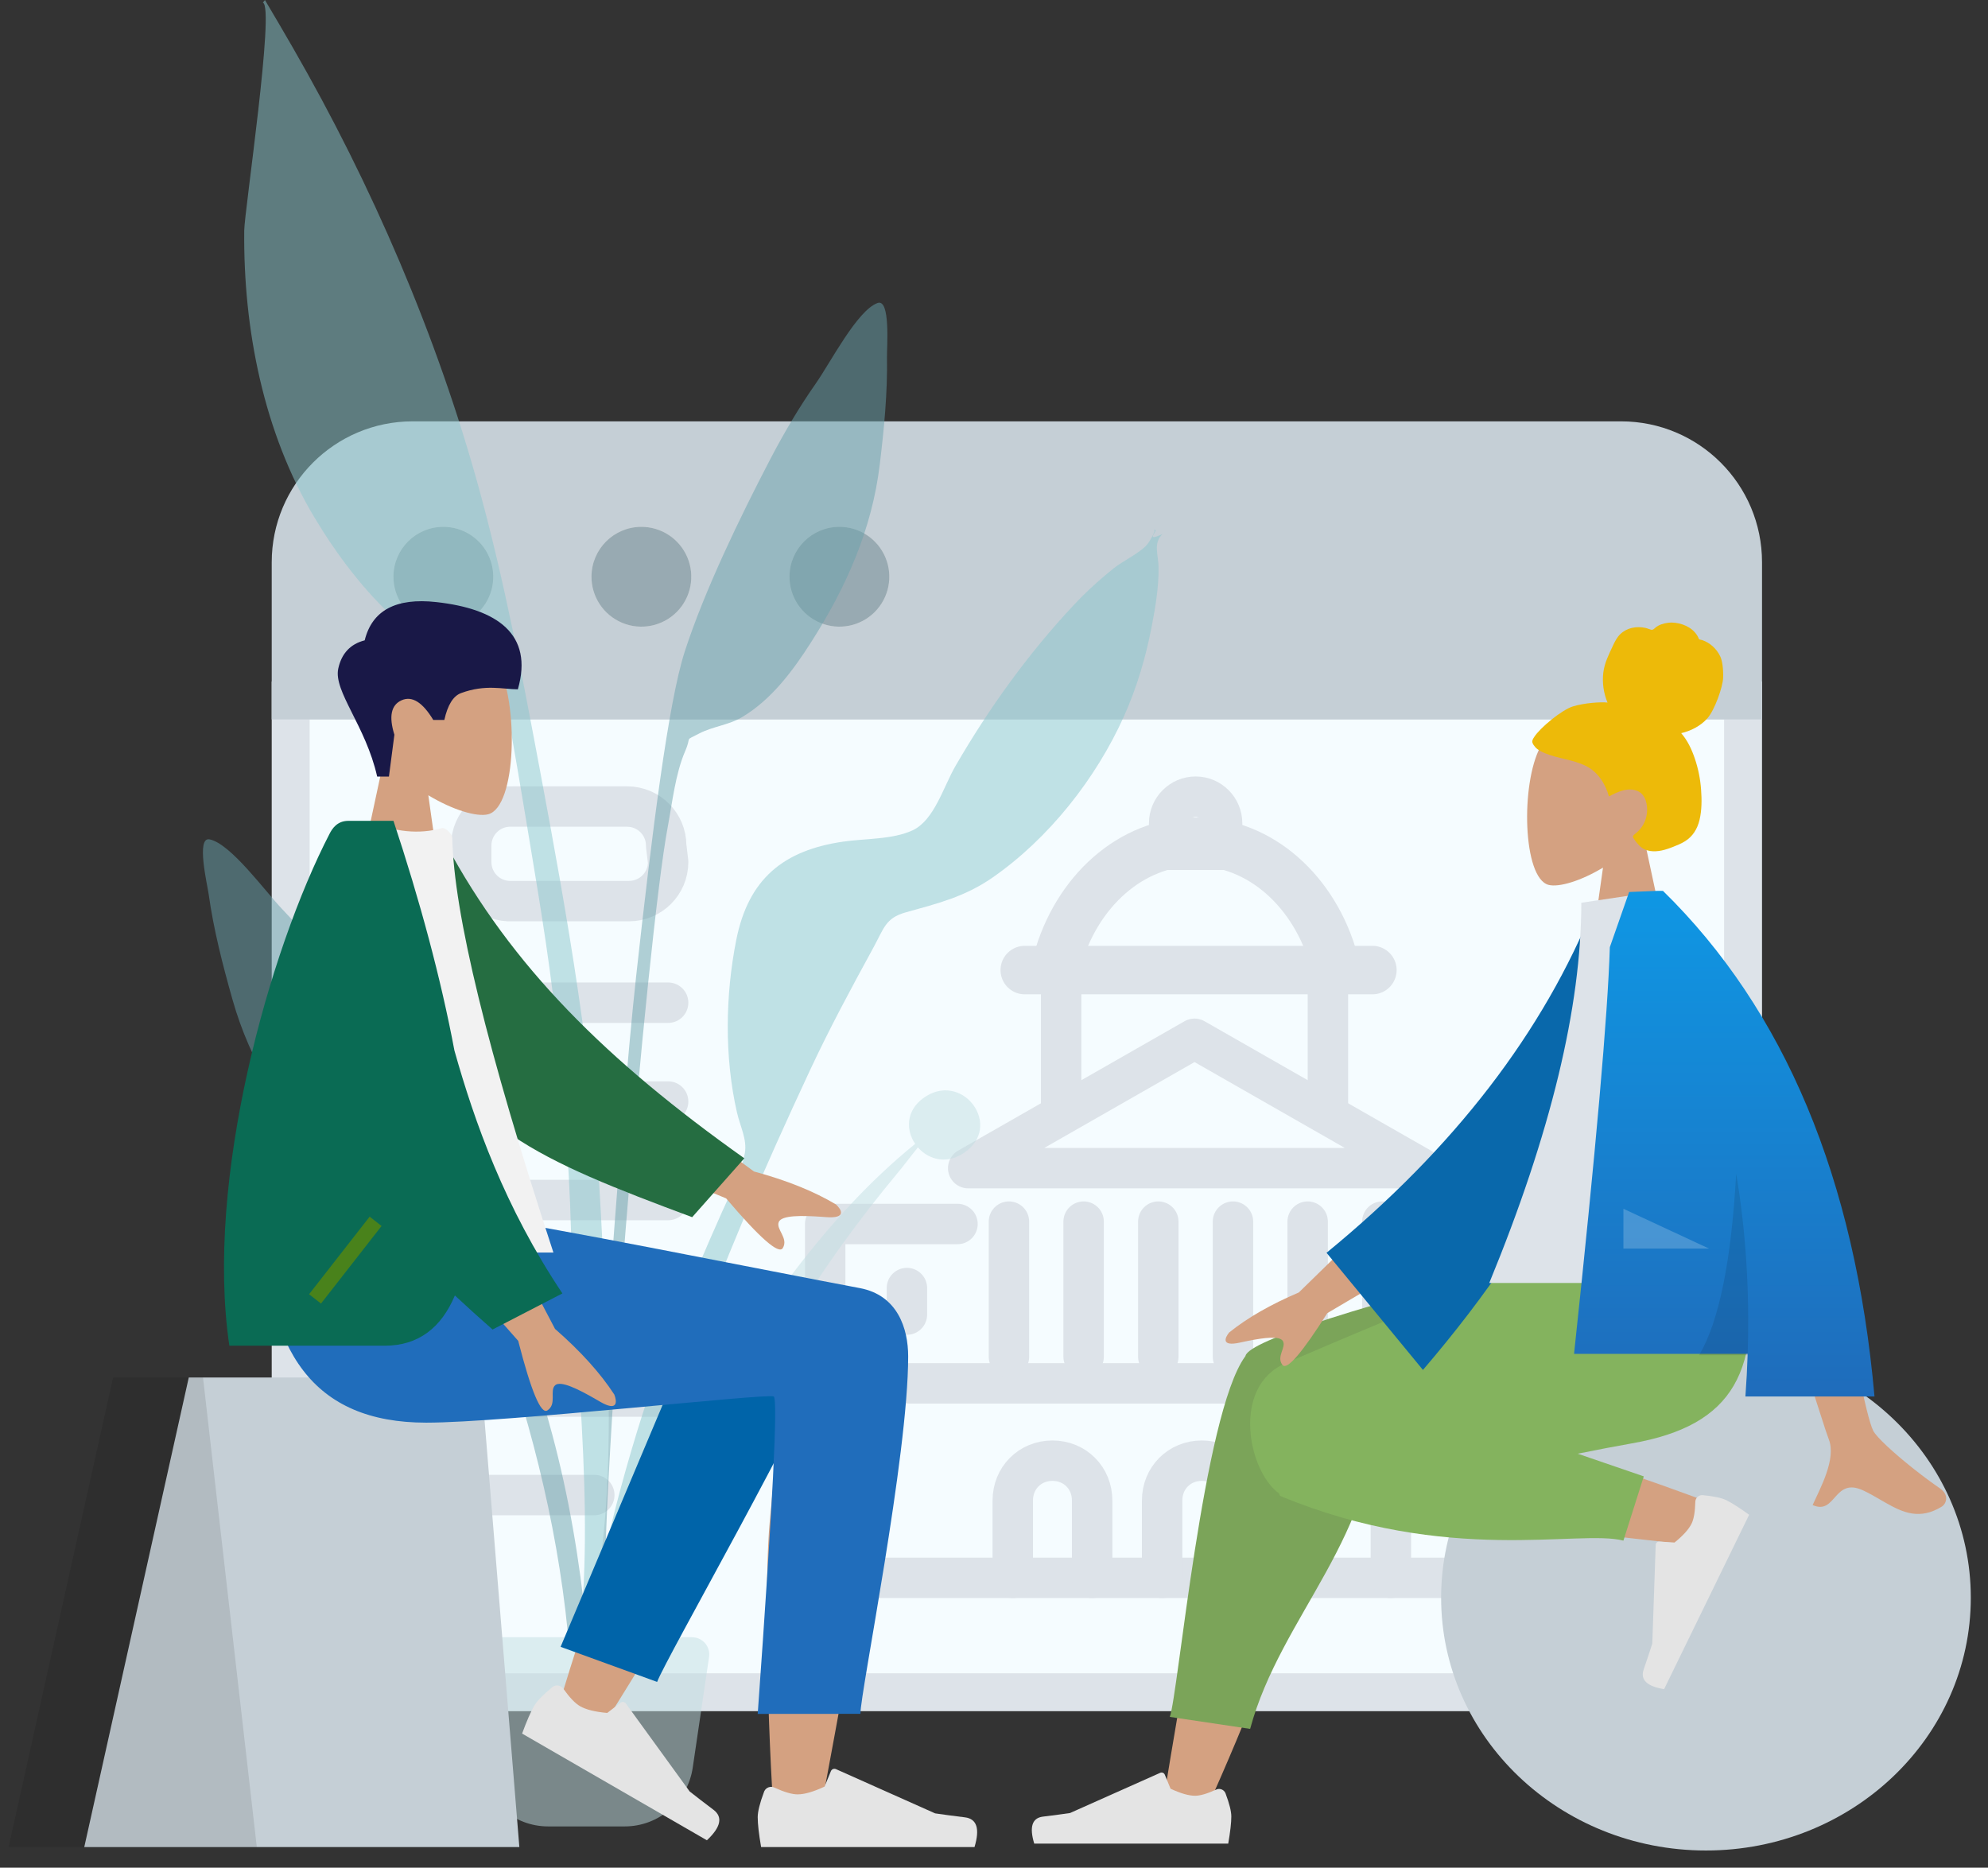 <svg xmlns="http://www.w3.org/2000/svg" xmlns:xlink="http://www.w3.org/1999/xlink" width="578" height="543" viewBox="0 0 578 543">
  <rect x="0" y="0" width="578" height="543" fill="#333333" stroke="none"/>
  <defs>
    <path id="voty_screen_modul_1_g1-a" d="M49.788,30.674 C55.676,30.627 61.008,34.146 63.284,39.577 C65.56,45.008 64.323,51.276 60.161,55.441 C55.997,59.605 49.729,60.839 44.298,58.563 C38.864,56.289 35.348,50.957 35.393,45.067 C35.456,37.143 41.864,30.735 49.788,30.674 Z"/>
    <path id="voty_screen_modul_1_g1-b" d="M107.365,30.674 C113.252,30.627 118.587,34.146 120.86,39.577 C123.136,45.008 121.9,51.276 117.738,55.441 C113.574,59.605 107.306,60.839 101.875,58.563 C96.441,56.289 92.924,50.957 92.969,45.067 C93.033,37.143 99.44,30.735 107.365,30.674 Z"/>
    <path id="voty_screen_modul_1_g1-c" d="M164.942,30.674 C170.829,30.627 176.163,34.146 178.437,39.577 C180.713,45.008 179.477,51.276 175.315,55.441 C171.15,59.605 164.883,60.839 159.451,58.563 C154.02,56.289 150.501,50.957 150.546,45.067 C150.61,37.143 157.017,30.735 164.942,30.674 Z"/>
    <linearGradient id="voty_screen_modul_1_g1-d" x1="50%" x2="50%" y1="0%" y2="100%">
      <stop offset="0%" stop-color="#0F97E4"/>
      <stop offset="100%" stop-color="#1F6CBB"/>
    </linearGradient>
  </defs>
  <g fill="none" fill-rule="evenodd">
    <g transform="translate(79 122.5)">
      <path fill="#F5FCFF" stroke="#DDE3E9" stroke-width="11.029" d="M427.784,81.145 L427.784,334.034 C427.784,343.823 423.816,352.686 417.4,359.102 C410.985,365.517 402.122,369.485 392.332,369.485 L392.332,369.485 L40.966,369.485 C31.177,369.485 22.314,365.517 15.898,359.102 C9.483,352.686 5.515,343.823 5.515,334.034 L5.515,334.034 L5.515,81.145 L427.784,81.145 Z"/>
      <path fill="#C5CFD6" stroke="#C5CFD6" stroke-width="11.029" d="M427.784,5.515 L427.784,45.693 C427.784,55.483 423.816,64.346 417.4,70.761 C410.985,77.177 402.122,81.145 392.332,81.145 L392.332,81.145 L40.966,81.145 C31.177,81.145 22.314,77.177 15.898,70.761 C9.483,64.346 5.515,55.483 5.515,45.693 L5.515,45.693 L5.515,5.515 L427.784,5.515 Z" transform="rotate(-180 216.65 43.33)"/>
      <use fill="#D8D8D8" xlink:href="#voty_screen_modul_1_g1-a"/>
      <use fill="#98AAB2" xlink:href="#voty_screen_modul_1_g1-a"/>
      <use fill="#D8D8D8" xlink:href="#voty_screen_modul_1_g1-b"/>
      <use fill="#98AAB2" xlink:href="#voty_screen_modul_1_g1-b"/>
      <use fill="#D8D8D8" xlink:href="#voty_screen_modul_1_g1-c"/>
      <use fill="#98AAB2" xlink:href="#voty_screen_modul_1_g1-c"/>
      <g stroke="#DDE3E9" stroke-linecap="round" stroke-linejoin="round" transform="translate(58 109)">
        <g transform="translate(102.19)">
          <line x1="146.895" x2="146.895" y1="91.662" y2="49.357" stroke-width="11.752"/>
          <line x1="69.334" x2="69.334" y1="91.662" y2="49.357" stroke-width="11.752"/>
          <polygon stroke-width="11.752" points="108.115 70.51 42.306 108.115 173.924 108.115"/>
          <line x1="58.758" x2="159.822" y1="50.532" y2="50.532" stroke-width="14.102"/>
          <path stroke-width="11.752" d="M116.131,15.56 L100.737,15.56 L100.737,7.834 C100.737,3.584 104.2,0.119 108.434,0.119 C112.668,0.119 116.131,3.584 116.131,7.834 L116.131,15.56 Z"/>
          <polyline stroke-width="11.752" points="39.194 124.354 .731 124.354 .731 227.232 216.14 227.232 216.14 124.354 177.677 124.354"/>
          <path stroke-width="11.752" d="M78.347 227.231L78.347 204.751C78.347 198.191 73.343 193.167 66.807 193.167 60.261 193.167 55.267 198.191 55.267 204.751L55.267 227.231M121.772 227.231L121.772 204.751C121.772 198.191 116.768 193.167 110.232 193.167 103.697 193.167 98.692 198.191 98.692 204.751L98.692 227.231M165.197 227.231L165.197 204.751C165.197 198.191 160.193 193.167 153.657 193.167 147.122 193.167 142.117 198.191 142.117 204.751L142.117 227.231"/>
          <line x1="24.49" x2="24.49" y1="142.977" y2="150.692" stroke-width="11.752"/>
          <line x1="195.285" x2="195.285" y1="142.977" y2="150.692" stroke-width="11.752"/>
          <line x1="25.174" x2="191.687" y1="170.688" y2="170.688" stroke-width="11.752"/>
          <line x1="54.154" x2="54.154" y1="123.668" y2="162.962" stroke-width="11.752"/>
          <line x1="75.867" x2="75.867" y1="123.668" y2="162.962" stroke-width="11.752"/>
          <line x1="97.579" x2="97.579" y1="123.668" y2="162.962" stroke-width="11.752"/>
          <line x1="162.717" x2="162.717" y1="123.668" y2="162.962" stroke-width="11.752"/>
          <line x1="141.004" x2="141.004" y1="123.668" y2="162.962" stroke-width="11.752"/>
          <line x1="119.292" x2="119.292" y1="123.668" y2="162.962" stroke-width="11.752"/>
          <path stroke-width="14.102" d="M68.164,47.955 C73.658,27.795 89.616,13.215 108.43,13.215 C127.266,13.215 143.224,27.795 148.707,47.955"/>
        </g>
        <path stroke-width="11.752" d="M57.257,19.12 C57.257,25.393 52.171,30.479 45.896,30.479 L11.929,30.479 C8.819,30.636 5.78,29.508 3.526,27.36 C1.27,25.212 -0.004,22.234 0.001,19.12 L0.001,14.348 C-0.004,11.234 1.27,8.254 3.526,6.106 C5.78,3.96 8.819,2.832 11.929,2.987 L45.329,2.987 C51.602,2.987 56.688,8.073 56.688,14.348 L57.257,19.12 Z"/>
        <line x2="57.256" y1="60.017" y2="60.017" stroke-width="11.752"/>
        <line x2="57.256" y1="88.759" y2="88.759" stroke-width="11.752"/>
        <line x2="57.256" y1="117.388" y2="117.388" stroke-width="11.752"/>
        <line x2="57.256" y1="145.903" y2="145.903" stroke-width="11.752"/>
        <line x2="57.256" y1="174.531" y2="174.531" stroke-width="11.752"/>
        <line x2="35.786" y1="203.161" y2="203.161" stroke-width="11.752"/>
      </g>
    </g>
    <g opacity=".5" transform="translate(59)">
      <path fill="#69A1AC" d="M178.223,111.445 C182.425,105.453 190.224,90.235 196.138,88.094 C199.948,86.715 198.837,100.98 198.884,103.7 C199.067,114.224 198.043,124.681 196.778,135.116 C194.498,153.937 187.045,170.697 176.822,186.715 C171.562,194.957 165.391,203.3 156.845,208.442 C152.912,210.811 148.179,211.207 144.294,213.248 C139.769,215.623 142.233,213.703 140.194,218.417 C137.363,224.963 136.457,233.408 135.147,240.392 C129.132,272.455 114.568,441.945 117.093,474.558 C117.317,477.449 113.287,478.14 113.085,474.611 C112.016,455.9 121.27,326.322 125.94,283.947 C130.609,241.571 135.334,204.134 140.071,189.474 C145.819,171.687 156.199,150.298 164.84,133.711 C168.854,126.006 173.229,118.565 178.223,111.445 Z"/>
      <path fill="#C1DEE2" d="M209.414,319.278 C220.349,311.25 232.186,326.401 222.29,334.43 C216.82,338.868 211.101,337.29 207.882,333.591 C205.792,336.139 203.836,338.803 201.956,341.052 C196.229,347.909 190.817,354.928 185.644,362.111 C174.898,377.035 165.689,392.801 156.06,408.278 C146.558,423.554 137.132,438.908 128.519,454.571 C121.223,467.841 111.498,483.452 109,498 C112.79,467.146 127.172,437.49 144.298,410.291 C161.285,383.314 180.779,353.853 207.081,332.564 C204.404,328.627 204.33,323.008 209.414,319.278 Z"/>
      <path fill="#69A1AC" d="M1.913,244.031 C8.032,245.227 18.031,259.07 23.075,264.344 C29.07,270.612 34.508,277.292 39.635,284.292 C50.671,299.358 60.541,315.376 68.934,332.08 C82.616,359.311 93.578,387.265 101.533,416.918 C106.403,435.069 109.556,453.883 111.424,472.565 C111.777,476.089 115.471,503.253 110.148,503.985 C105.361,504.644 106.84,483.359 106.609,480.463 C103.998,447.798 96.177,416.015 85.299,385.226 C82.929,378.519 80.728,370.304 76.938,364.268 C74.209,359.921 76.919,361.437 72.123,359.792 C68.005,358.378 63.313,358.724 59.096,356.993 C49.936,353.237 42.601,345.944 36.171,338.608 C23.676,324.351 13.774,308.928 8.613,290.66 C5.749,280.532 3.118,270.344 1.658,259.902 C1.281,257.203 -2.028,243.26 1.913,244.031 Z"/>
      <path fill="#89C5CC" d="M26.061,13.716 C49.111,53.69 68.053,97.601 80.283,142.076 C87.694,169.023 92.876,196.675 98.025,224.126 C105.997,266.632 113.538,309.134 115.683,352.395 C117.841,395.906 122.108,446.092 107.861,488 C114.978,445.452 108.202,400.162 107.002,357.35 C106.429,336.912 104.768,316.674 102.588,296.355 C100.473,276.645 97.018,257.029 93.801,237.474 C92.234,227.95 90.588,218.441 88.912,208.937 C88.412,206.101 88.2,197.687 86.401,195.75 C84.591,193.8 75.354,193.005 72.454,191.574 C66.615,188.693 61.122,184.6 56.261,180.275 C46.942,171.984 38.835,161.151 32.436,150.472 C17.631,125.764 11.712,95.61 12.011,66.994 C12.068,61.438 21.003,1.61 17.415,0.786 C17.631,0.533 17.835,0.272 18.028,0 C20.745,4.549 23.411,9.128 26.061,13.716 Z"/>
      <path fill="#89C5CC" d="M274.846,157.887 C275.202,157.374 277.517,153.807 276.351,154.035 C278.724,153.57 273.087,157.969 279,155.27 C276.192,157.922 277.813,161.366 277.85,164.935 C277.911,170.73 276.942,176.476 275.851,182.146 C274.126,191.109 271.557,199.823 267.828,208.159 C259.701,226.326 245.901,243.814 229.518,255.172 C221.43,260.779 213.504,262.689 204.28,265.27 C198.453,266.901 197.991,269.915 194.898,275.569 C188.46,287.345 182.136,299.078 176.457,311.251 C169.677,325.788 163.095,340.34 156.886,355.132 C135.969,404.957 118.945,456.578 110.005,510 C109.786,478.519 117.069,446.095 126.255,416.088 C132.947,394.226 141.658,373.151 150.95,352.289 C153.201,347.236 156.613,340.735 157.57,335.155 C158.239,331.245 156.192,327.486 155.255,323.367 C151.601,307.33 151.863,289.363 155.071,273.24 C158.609,255.461 168.839,247.209 186.145,244.691 C192.474,243.769 200.519,244.107 206.322,241.408 C212.645,238.47 215.253,228.81 218.849,222.61 C228.506,205.953 239.98,189.979 253.155,175.945 C256.803,172.059 260.726,168.473 264.888,165.15 C267.513,163.053 273.058,160.47 274.846,157.887 Z"/>
      <path fill="#C1DEE2" d="M80.791,476 L142.209,476 C144.97,476 147.209,478.239 147.209,481 C147.209,481.244 147.191,481.488 147.155,481.729 L142.408,513.918 C140.961,523.73 132.541,531 122.622,531 L100.378,531 C90.459,531 82.039,523.73 80.592,513.918 L75.845,481.729 C75.442,478.998 77.33,476.456 80.062,476.054 C80.303,476.018 80.547,476 80.791,476 Z"/>
    </g>
    <g transform="translate(-47 68)">
      <g transform="translate(90.2 80.369)">
        <path fill="#D4A181" d="M41.958,10.056 C48.332,21.947 47.575,52.111 39.336,54.236 C36.051,55.084 29.052,53.008 21.93,48.711 L26.4,80.369 L0,80.369 L9.088,37.971 C4.02,32.016 0.589,24.719 1.162,16.542 C2.814,-7.019 35.583,-1.835 41.958,10.056 Z" transform="translate(59.4 34.13)"/>
        <path fill="#191847" d="M66.46,77.404 C63.146,62.651 53.707,52.593 55.149,45.999 C56.11,41.603 58.671,38.869 62.833,37.798 C64.986,29.082 71.929,25.375 83.661,26.676 C101.26,28.628 112.001,35.943 107.363,52.039 C103.099,52.039 97.951,50.496 90.833,53.14 C88.575,53.979 86.959,56.581 85.987,60.946 L82.77,60.946 C79.649,55.766 76.57,53.862 73.536,55.235 C70.501,56.608 69.812,59.943 71.466,65.24 L69.882,77.404 L66.46,77.404 Z"/>
      </g>
      <g transform="translate(0 286.244)">
        <g transform="translate(49.5 46.24)">
          <polygon fill="#C5CFD6" points="52.385 0 137.365 0 148.5 136.516 22 136.516"/>
          <polygon fill="#000" fill-opacity=".1" points="30.385 0 56.521 0 72.164 136.516 0 136.516"/>
        </g>
        <path fill="#D4A181" d="M283.749,22.852 L284.066,22.667 C293.159,17.568 308.01,24.492 308,32.19 C307.969,55.491 286.722,165.307 285.613,172.249 C284.504,179.191 272.62,181.025 271.928,172.272 C271.29,164.194 270.333,144.582 270.042,125.179 L270.014,123.173 C269.846,109.811 270.01,96.74 270.828,87.814 C271.673,78.601 272.583,69.828 273.479,62.001 C262.332,82.15 245.089,111.002 221.752,148.554 L209.084,142.761 C219.032,109.957 227.189,86.799 233.556,73.286 C244.457,50.147 254.678,30.333 258.98,23.353 C265.747,12.374 277.526,16.205 283.749,22.852 Z"/>
        <path fill="#0064A9" d="M229.717,135.778 L235.316,24.035 C239.369,4.713 273.715,13.69 273.703,24.045 C273.678,47.554 259.588,128.76 259.58,135.764 L229.717,135.778 Z" transform="rotate(20 251.71 74.223)"/>
        <path fill="#E4E4E4" d="M2.946,27.966 C1.715,31.254 1.1,33.714 1.1,35.346 C1.1,37.332 1.43,40.229 2.091,44.038 C4.392,44.038 25.073,44.038 64.133,44.038 C65.746,38.703 64.815,35.823 61.341,35.398 C57.868,34.972 54.982,34.588 52.685,34.245 L23.848,21.379 C23.294,21.132 22.643,21.381 22.396,21.936 C22.391,21.945 22.387,21.955 22.383,21.965 L20.53,26.465 L20.53,26.465 C17.314,27.967 14.701,28.718 12.69,28.718 C11.057,28.718 8.802,28.057 5.924,26.737 L5.924,26.737 C4.819,26.231 3.514,26.715 3.007,27.819 C2.985,27.867 2.965,27.916 2.946,27.966 Z" transform="rotate(30 -96.845 463.958)"/>
        <path fill="#E4E4E4" d="M2.946,27.966 C1.715,31.254 1.1,33.714 1.1,35.346 C1.1,37.332 1.43,40.229 2.091,44.038 C4.392,44.038 25.073,44.038 64.133,44.038 C65.746,38.703 64.815,35.823 61.341,35.398 C57.868,34.972 54.982,34.588 52.685,34.245 L23.848,21.379 C23.294,21.132 22.643,21.381 22.396,21.936 C22.391,21.945 22.387,21.955 22.383,21.965 L20.53,26.465 L20.53,26.465 C17.314,27.967 14.701,28.718 12.69,28.718 C11.057,28.718 8.802,28.057 5.924,26.737 L5.924,26.737 C4.819,26.231 3.514,26.715 3.007,27.819 C2.985,27.867 2.965,27.916 2.946,27.966 Z" transform="translate(266.2 138.718)"/>
        <path fill="#206DBB" d="M311.047,40.111 C311.047,69.359 297.169,137.585 297.16,144.025 L267.3,144.048 C271.671,83.171 273.22,52.405 271.949,51.749 C270.043,50.765 193.793,59.368 170.925,59.368 C137.949,59.368 124.307,38.555 123.2,-4.85003795e-13 L188.525,-4.85003795e-13 C201.826,1.424 271.204,15.43 296.969,20.245 C308,22.306 311.047,32.053 311.047,40.111 Z"/>
      </g>
      <g transform="translate(24.2 170.646)">
        <path fill="#D4A181" d="M163.93,109.137 L184.172,147.71 C191.6,154.195 197.345,160.558 201.409,166.797 C202.162,168.695 202.58,171.999 197.169,168.821 C196.972,168.706 196.775,168.591 196.577,168.475 L195.983,168.131 C190.931,165.218 185.799,162.658 184.212,164.087 C182.501,165.627 184.785,169.583 181.955,171.407 C180.068,172.623 177.239,165.884 173.467,151.188 L148.553,122.982 L163.93,109.137 Z M206.918,76.15 L242.006,101.938 C251.522,104.508 259.473,107.706 265.858,111.531 C267.366,112.906 269.189,115.692 262.934,115.211 L262.593,115.185 L262.593,115.185 L261.908,115.134 C255.976,114.712 250.031,114.621 249.215,116.64 C248.352,118.775 252.137,121.329 250.392,124.21 C249.229,126.13 243.734,121.314 233.907,109.761 L199.161,95.34 L206.918,76.15 Z"/>
        <path fill="#256D41" d="M139.672,17.222 C167.357,46.72 201.121,65.972 247.168,83.052 L236.948,103.511 C189.441,99.018 164.043,95.433 144.126,65.891 C139.127,58.476 130.187,32.966 124.83,19.719 L139.672,17.222 Z" transform="rotate(15 186 60.366)"/>
        <path fill="#F2F2F2" d="M99,125.507 L183.7,125.507 C164.514,66.943 154.713,26.748 154.297,4.923 C154.276,3.81 152.223,1.85 151.314,2.106 C144.671,3.984 137.563,3.282 129.989,0 C109.909,32.322 102.965,72.117 99,125.507 Z"/>
        <path fill="#0A6B54" d="M137.199,-2.13344778e-13 C144.82,22.966 151.006,45.906 154.917,66.762 C160.767,87.547 169.573,112.358 186.318,137.394 L166.011,147.891 C162.281,144.617 158.62,141.316 155.055,137.99 C151.155,147.26 144.543,152.597 134.648,152.597 L134.648,152.597 L89.486,152.597 C82.313,104.351 101.165,37.458 118.642,3.717 C119.309,2.429 120.73,-2.13344778e-13 124.077,-2.13344778e-13 L124.077,-2.13344778e-13 Z"/>
        <polygon fill="#49821B" points="108.893 125.514 137.508 125.502 137.507 129.904 108.892 129.916" transform="rotate(-52 123.2 127.709)"/>
      </g>
    </g>
    <g transform="matrix(-1 0 0 1 622 177)">
      <g transform="translate(82)">
        <path fill="#D4A181" d="M38.143,9.134 C43.938,19.935 43.25,47.333 35.76,49.263 C32.774,50.033 26.411,48.148 19.936,44.245 L24,73 L0,73 L8.262,34.489 C3.654,29.081 0.536,22.453 1.057,15.025 C2.558,-6.375 32.349,-1.667 38.143,9.134 Z" transform="translate(54 31)"/>
        <path fill="#EDBA09" d="M82.663,28.37 C79.384,27.37 74.623,27.031 72.621,27.26 C73.76,24.531 74.212,21.49 73.844,18.529 C73.485,15.652 72.2,13.202 71.011,10.635 C70.463,9.452 69.842,8.275 68.916,7.37 C67.972,6.448 66.778,5.84 65.526,5.549 C64.245,5.252 62.905,5.277 61.622,5.547 C61.054,5.666 60.545,5.925 59.988,6.07 C59.418,6.218 59.141,5.861 58.727,5.502 C57.73,4.638 56.268,4.211 55.006,4.059 C53.59,3.887 52.121,4.101 50.771,4.566 C49.457,5.019 48.195,5.755 47.245,6.827 C46.822,7.304 46.438,7.847 46.188,8.446 C46.086,8.692 46.069,8.838 45.823,8.928 C45.596,9.012 45.331,9.014 45.096,9.094 C42.831,9.861 40.893,11.612 39.838,13.86 C39.223,15.171 38.931,17.48 39.011,20.068 C39.091,22.656 41.428,29.408 43.613,31.871 C45.564,34.07 48.432,35.52 51.199,36.155 C49.362,38.255 48.14,40.878 47.235,43.547 C46.253,46.445 45.645,49.457 45.421,52.525 C45.208,55.44 45.188,58.524 45.871,61.377 C46.511,64.045 47.878,66.234 50.161,67.622 C51.206,68.258 52.331,68.736 53.463,69.173 C54.578,69.603 55.696,70.022 56.864,70.263 C59.075,70.72 61.622,70.642 63.325,68.882 C63.939,68.248 64.614,67.451 65.061,66.676 C65.222,66.397 65.32,66.215 65.124,65.943 C64.89,65.616 64.511,65.366 64.21,65.111 C62.493,63.656 61.43,61.713 61.163,59.405 C60.891,57.063 61.52,54.039 63.797,53.017 C66.608,51.755 69.704,53.204 72.203,54.554 C73.265,50.806 75.445,47.431 78.863,45.712 C82.645,43.811 86.985,43.588 90.871,41.956 C91.884,41.531 92.915,41.048 93.661,40.182 C93.973,39.82 94.338,39.35 94.463,38.871 C94.626,38.242 94.22,37.715 93.907,37.224 C92.245,34.624 85.943,29.37 82.663,28.37 Z"/>
      </g>
      <g transform="translate(0 187)">
        <ellipse cx="116" cy="73.5" fill="#C5CFD6" rx="77" ry="73.5" transform="translate(10 27)"/>
        <path fill="#D4A181" d="M259.09,37.502 C264.168,50.651 273.033,93.853 283.685,159.107 L271.509,162.66 C258.696,134.302 249.43,109.608 245.711,96.58 C239.343,74.273 234.498,54.643 233.273,47.313 C230.353,29.832 255.735,28.814 259.09,37.502 Z M220.679,74.16 C212.895,75.28 204.428,76.408 195.867,77.497 L193.418,77.807 C193.01,77.858 192.602,77.909 192.193,77.961 L189.743,78.267 C159.535,82.028 129.894,85.164 126.566,85.622 C120.263,86.488 115.5,76.584 122.888,73.664 C129.472,71.061 145.278,65.356 161.401,60.117 L163.129,59.557 C163.417,59.464 163.705,59.372 163.993,59.279 L165.721,58.727 C176.938,55.156 187.924,51.966 195.667,50.361 C201.373,49.179 206.903,48.081 212.102,47.088 C227.556,44.138 235.563,72.017 220.679,74.16 Z"/>
        <path fill="#7BA459" d="M165.562,0 C227.08,15.676 258.515,25.722 259.869,30.138 C259.884,30.187 259.897,30.236 259.91,30.285 C259.942,30.324 259.971,30.363 260,30.403 C272.192,47.17 279.493,129.027 281.889,135.156 L258.528,138.641 C249.591,105.503 221,82.418 221.759,42.729 C221.554,41.565 221.503,40.461 221.587,39.417 L158,7.047 L158,0 L165.562,0 Z"/>
        <path fill="#84B35E" d="M168.942,-4.97379915e-14 C174.2,1.511 192.48,8.892 211.521,16.812 L213.46,17.619 C226.071,22.875 238.834,28.287 248.207,32.316 C264.112,39.154 259.099,63.803 250.092,70.219 C250.043,70.612 249.881,70.88 249.591,71 C201.137,91.083 162.805,80.545 150,83.912 L144.077,65.228 L163.282,58.64 C157.464,57.476 152.107,56.436 147.523,55.632 C117.909,50.438 109.274,34.586 114.38,-4.97379915e-14 L168.942,-4.97379915e-14 Z"/>
        <path fill="#E4E4E4" d="M2.678,25.402 C1.559,28.388 1,30.623 1,32.106 C1,33.909 1.3,36.54 1.901,40 C3.993,40 22.794,40 58.303,40 C59.769,35.155 58.923,32.539 55.765,32.152 C52.607,31.766 49.984,31.417 47.895,31.106 L21.68,19.419 C21.176,19.194 20.584,19.421 20.359,19.925 C20.356,19.934 20.352,19.942 20.348,19.951 L18.663,24.039 L18.663,24.039 C15.74,25.403 13.364,26.085 11.537,26.085 C10.052,26.085 8.001,25.485 5.384,24.285 L5.384,24.285 C4.38,23.825 3.193,24.266 2.733,25.27 C2.713,25.313 2.695,25.357 2.678,25.402 Z" transform="rotate(64 28.552 147.452)"/>
        <path fill="#E4E4E4" d="M2.678,25.402 C1.559,28.388 1,30.623 1,32.106 C1,33.909 1.3,36.54 1.901,40 C3.993,40 22.794,40 58.303,40 C59.769,35.155 58.923,32.539 55.765,32.152 C52.607,31.766 49.984,31.417 47.895,31.106 L21.68,19.419 C21.176,19.194 20.584,19.421 20.359,19.925 C20.356,19.934 20.352,19.942 20.348,19.951 L18.663,24.039 L18.663,24.039 C15.74,25.403 13.364,26.085 11.537,26.085 C10.052,26.085 8.001,25.485 5.384,24.285 L5.384,24.285 C4.38,23.825 3.193,24.266 2.733,25.27 C2.713,25.313 2.695,25.357 2.678,25.402 Z" transform="translate(263 132)"/>
      </g>
      <g transform="translate(22 82)">
        <path fill="#D4A181" d="M68.308,93.02 L89.205,93.102 C78.496,127.675 71.876,148.777 69.347,156.411 L69.089,157.185 C68.712,158.309 68.452,159.049 68.308,159.406 C65.994,165.14 70.891,173.874 72.985,178.567 C66.165,181.619 66.891,170.317 58.288,174.319 C56.543,175.131 54.891,176.09 53.277,177.028 L52.74,177.34 C52.561,177.443 52.383,177.546 52.206,177.649 L51.673,177.953 C46.623,180.823 41.773,182.934 35.389,178.994 C34.274,178.306 33.051,175.715 36.005,173.69 C38.234,172.161 40.762,170.284 43.242,168.331 L43.984,167.743 C49.412,163.416 54.443,158.846 55.398,156.908 C57.352,152.945 61.655,131.649 68.308,93.02 L68.308,93.02 Z M194.044,89.123 L222.372,116.758 C230.615,120.273 237.368,124.156 242.633,128.404 C243.817,129.832 245.105,132.568 239.535,131.344 C239,131.226 238.461,131.11 237.924,130.998 L237.28,130.866 C232.461,129.892 227.91,129.326 227.004,130.894 C225.957,132.705 229.042,135.481 227.107,137.852 C225.817,139.432 221.479,134.405 214.093,122.77 L184.636,105.402 L194.044,89.123 Z"/>
        <path fill="#0968AB" d="M122.019,9.232 L130.504,7.001 C148.576,42.752 177.415,74.15 217.019,101.195 L192.062,137.565 C151.339,97.686 124.671,55.199 122.019,9.232 Z" transform="rotate(5 169.519 72.283)"/>
        <path fill="#DDE3E9" d="M90,114 L167,114 C149.161,70.625 140.241,33.779 140.241,3.461 L117.014,0 C98.76,29.358 93.605,65.505 90,114 Z"/>
        <path fill="url(#voty_screen_modul_1_g1-d)" d="M118.048,-4.26325641e-14 C119.862,0.062 122.625,0.175 126.338,0.338 L126.338,0.338 L131.95,16.377 C132.544,35.932 136.011,75.342 142.351,134.606 L142.351,134.606 L91.876,134.606 C92.008,138.699 92.227,142.83 92.531,147 L92.531,147 L55,147 C60.614,83.664 81.115,34.664 116.504,1.42108547e-14 L116.504,1.42108547e-14 L116.522,0.017 L116.532,-4.26325641e-14 Z"/>
        <path fill="#000" fill-opacity=".1" d="M106,135 L91.889,134.999 C91.271,116.643 92.378,99.055 95.21,82.235 C96.647,107.749 100.243,125.337 106,135 Z"/>
        <polygon fill="#FFF" fill-opacity=".2" points="103.111 104 128 92.429 128 104"/>
      </g>
    </g>
  </g>
</svg>
